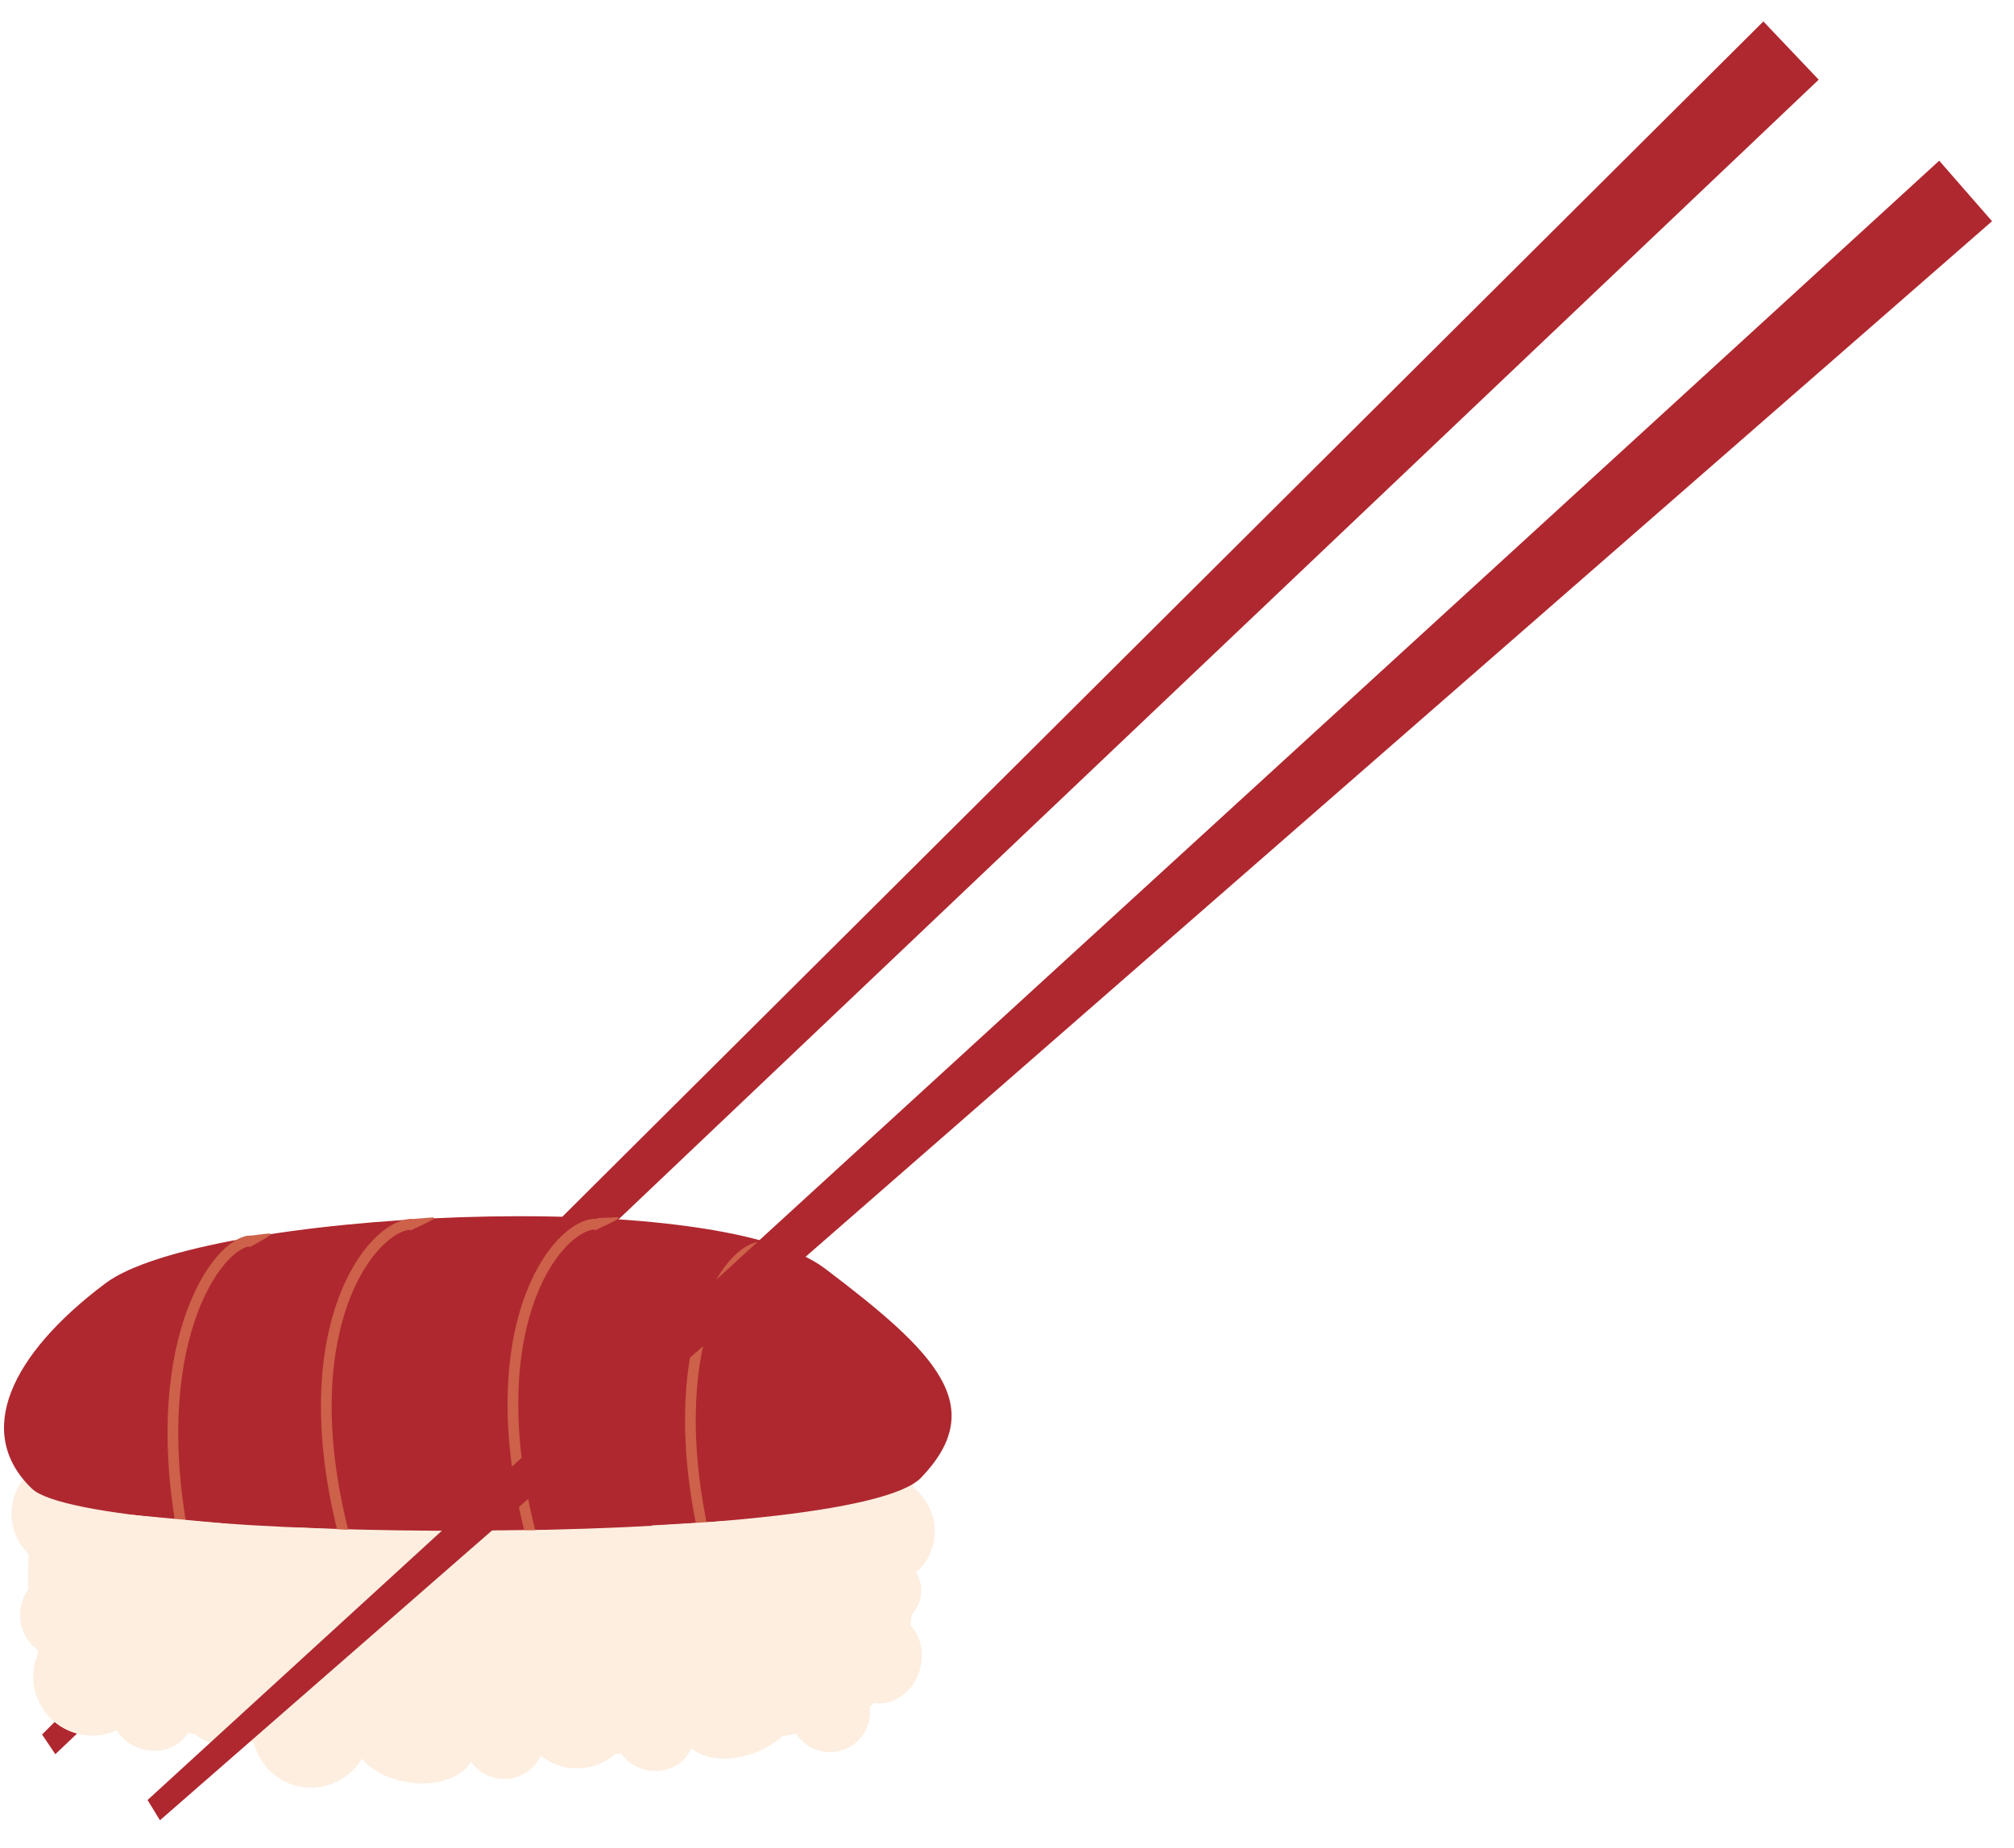 <svg width="376" height="345" viewBox="0 0 376 345" fill="none" xmlns="http://www.w3.org/2000/svg">
<g filter="url(#filter0_d_152_377)">
<path d="M7.854 325.827L329.209 6L339.538 16.877L10.329 329.507L7.854 325.827Z" fill="#AF282F"/>
</g>
<path d="M13.477 249.087L166.582 252.063C166.582 252.063 178.51 302.554 163.516 317.675C148.521 332.795 23.656 330.62 10.411 314.699C-2.835 298.778 13.477 249.087 13.477 249.087Z" fill="#FDEEE0"/>
<circle cx="12.649" cy="282.618" r="10.5" transform="rotate(13.408 12.649 282.618)" fill="#FDEEE0"/>
<circle cx="17.227" cy="313.008" r="11" transform="rotate(13.408 17.227 313.008)" fill="#FDEEE0"/>
<circle cx="17.227" cy="313.008" r="11" transform="rotate(13.408 17.227 313.008)" fill="#FDEEE0"/>
<ellipse cx="163.549" cy="285.693" rx="11" ry="10.5" transform="rotate(13.408 163.549 285.693)" fill="#FDEEE0"/>
<circle cx="58.082" cy="322.747" r="11" transform="rotate(13.408 58.082 322.747)" fill="#FDEEE0"/>
<ellipse cx="28.343" cy="320.284" rx="7.5" ry="6.5" transform="rotate(13.408 28.343 320.284)" fill="#FDEEE0"/>
<ellipse cx="28.343" cy="320.284" rx="7.5" ry="6.5" transform="rotate(13.408 28.343 320.284)" fill="#FDEEE0"/>
<ellipse cx="164.538" cy="309.573" rx="7.5" ry="8.5" transform="rotate(13.408 164.538 309.573)" fill="#FDEEE0"/>
<ellipse cx="11.148" cy="7.173" rx="11.148" ry="7.173" transform="matrix(0.956 -0.292 0.235 0.972 125.848 316.913)" fill="#FDEEE0"/>
<ellipse cx="164.519" cy="296.718" rx="7.5" ry="7" transform="rotate(13.408 164.519 296.718)" fill="#FDEEE0"/>
<ellipse cx="122.125" cy="323.621" rx="7.5" ry="7" transform="rotate(13.408 122.125 323.621)" fill="#FDEEE0"/>
<ellipse cx="108.113" cy="317.711" rx="11.5" ry="12.5" transform="rotate(13.408 108.113 317.711)" fill="#FDEEE0"/>
<circle cx="94.121" cy="324.656" r="7.5" transform="rotate(13.408 94.121 324.656)" fill="#FDEEE0"/>
<ellipse cx="11.427" cy="7.447" rx="11.427" ry="7.447" transform="matrix(0.987 0.16 -0.169 0.986 67.293 316.226)" fill="#FDEEE0"/>
<circle cx="154.947" cy="319.623" r="7.5" transform="rotate(13.408 154.947 319.623)" fill="#FDEEE0"/>
<ellipse cx="11.277" cy="301.309" rx="7.5" ry="8" transform="rotate(13.408 11.277 301.309)" fill="#FDEEE0"/>
<ellipse cx="42.032" cy="318.921" rx="8.5" ry="7" transform="rotate(13.408 42.032 318.921)" fill="#FDEEE0"/>
<path d="M19.707 239.574C37.569 226.176 133.157 221.06 153.987 236.813C174.817 252.567 184.736 262.545 171.972 275.871C159.208 289.198 16.773 288.309 5.961 277.932C-4.85 267.556 1.845 252.973 19.707 239.574Z" fill="#AF282F"/>
<path d="M34.929 290.499C26.404 251.384 40.617 231.691 46.871 231.665" stroke="#CD614A" stroke-width="2"/>
<path d="M64.993 289.442C53.37 248.351 69.558 228.36 77.004 228.568" stroke="#CD614A" stroke-width="2"/>
<path d="M99.922 289.544C88.298 248.454 103.933 228.33 111.38 228.538" stroke="#CD614A" stroke-width="2"/>
<path d="M131.931 288.95C122.989 251.589 135.994 232.762 142.231 232.808" stroke="#CD614A" stroke-width="2"/>
<rect x="55.638" y="285.197" width="18" height="7.629" transform="rotate(2.508 55.638 285.197)" fill="#FDEEE0"/>
<rect x="90.365" y="285.734" width="18" height="8.389" transform="rotate(-0.243 90.365 285.734)" fill="#FDEEE0"/>
<rect x="121.653" y="284.806" width="18" height="8.249" transform="rotate(-3.444 121.653 284.806)" fill="#FDEEE0"/>
<rect x="24.539" y="282.817" width="18" height="7.629" transform="rotate(5.321 24.539 282.817)" fill="#FDEEE0"/>
<path d="M145.381 232.531C145.867 232.647 140.308 234.406 140.308 234.406L141.374 232.09L141.976 231.719L145.381 232.531Z" fill="#CD614A" stroke="#CD614A" stroke-width="0.3"/>
<path d="M115.248 227.404C115.748 227.39 111.148 229.511 111.148 229.511L111.112 227.987L111.612 227.565C111.612 227.565 114.749 227.418 115.248 227.404Z" fill="#CD614A" stroke="#CD614A" stroke-width="0.3"/>
<path d="M50.29 230.434C50.79 230.42 46.664 232.643 46.664 232.643L46.154 231.017L46.039 230.952C46.039 230.952 49.79 230.448 50.29 230.434Z" fill="#CD614A" stroke="#CD614A" stroke-width="0.3"/>
<path d="M80.821 227.431C81.321 227.418 76.706 229.525 76.706 229.525L76.685 228.015L76.081 227.834C76.081 227.834 80.321 227.445 80.821 227.431Z" fill="#CD614A" stroke="#CD614A" stroke-width="0.3"/>
<g filter="url(#filter1_d_152_377)">
<path d="M27.545 341.061L362.038 35L371.901 46.301L29.864 344.841L27.545 341.061Z" fill="#AF282F"/>
</g>
<defs>
<filter id="filter0_d_152_377" x="3.854" y="0" width="339.685" height="331.507" filterUnits="userSpaceOnUse" color-interpolation-filters="sRGB">
<feFlood flood-opacity="0" result="BackgroundImageFix"/>
<feColorMatrix in="SourceAlpha" type="matrix" values="0 0 0 0 0 0 0 0 0 0 0 0 0 0 0 0 0 0 127 0" result="hardAlpha"/>
<feOffset dy="-2"/>
<feGaussianBlur stdDeviation="2"/>
<feComposite in2="hardAlpha" operator="out"/>
<feColorMatrix type="matrix" values="0 0 0 0 0 0 0 0 0 0 0 0 0 0 0 0 0 0 0.25 0"/>
<feBlend mode="normal" in2="BackgroundImageFix" result="effect1_dropShadow_152_377"/>
<feBlend mode="normal" in="SourceGraphic" in2="effect1_dropShadow_152_377" result="shape"/>
</filter>
<filter id="filter1_d_152_377" x="23.544" y="26" width="352.357" height="318.841" filterUnits="userSpaceOnUse" color-interpolation-filters="sRGB">
<feFlood flood-opacity="0" result="BackgroundImageFix"/>
<feColorMatrix in="SourceAlpha" type="matrix" values="0 0 0 0 0 0 0 0 0 0 0 0 0 0 0 0 0 0 127 0" result="hardAlpha"/>
<feOffset dy="-5"/>
<feGaussianBlur stdDeviation="2"/>
<feComposite in2="hardAlpha" operator="out"/>
<feColorMatrix type="matrix" values="0 0 0 0 0 0 0 0 0 0 0 0 0 0 0 0 0 0 0.25 0"/>
<feBlend mode="normal" in2="BackgroundImageFix" result="effect1_dropShadow_152_377"/>
<feBlend mode="normal" in="SourceGraphic" in2="effect1_dropShadow_152_377" result="shape"/>
</filter>
</defs>
</svg>
